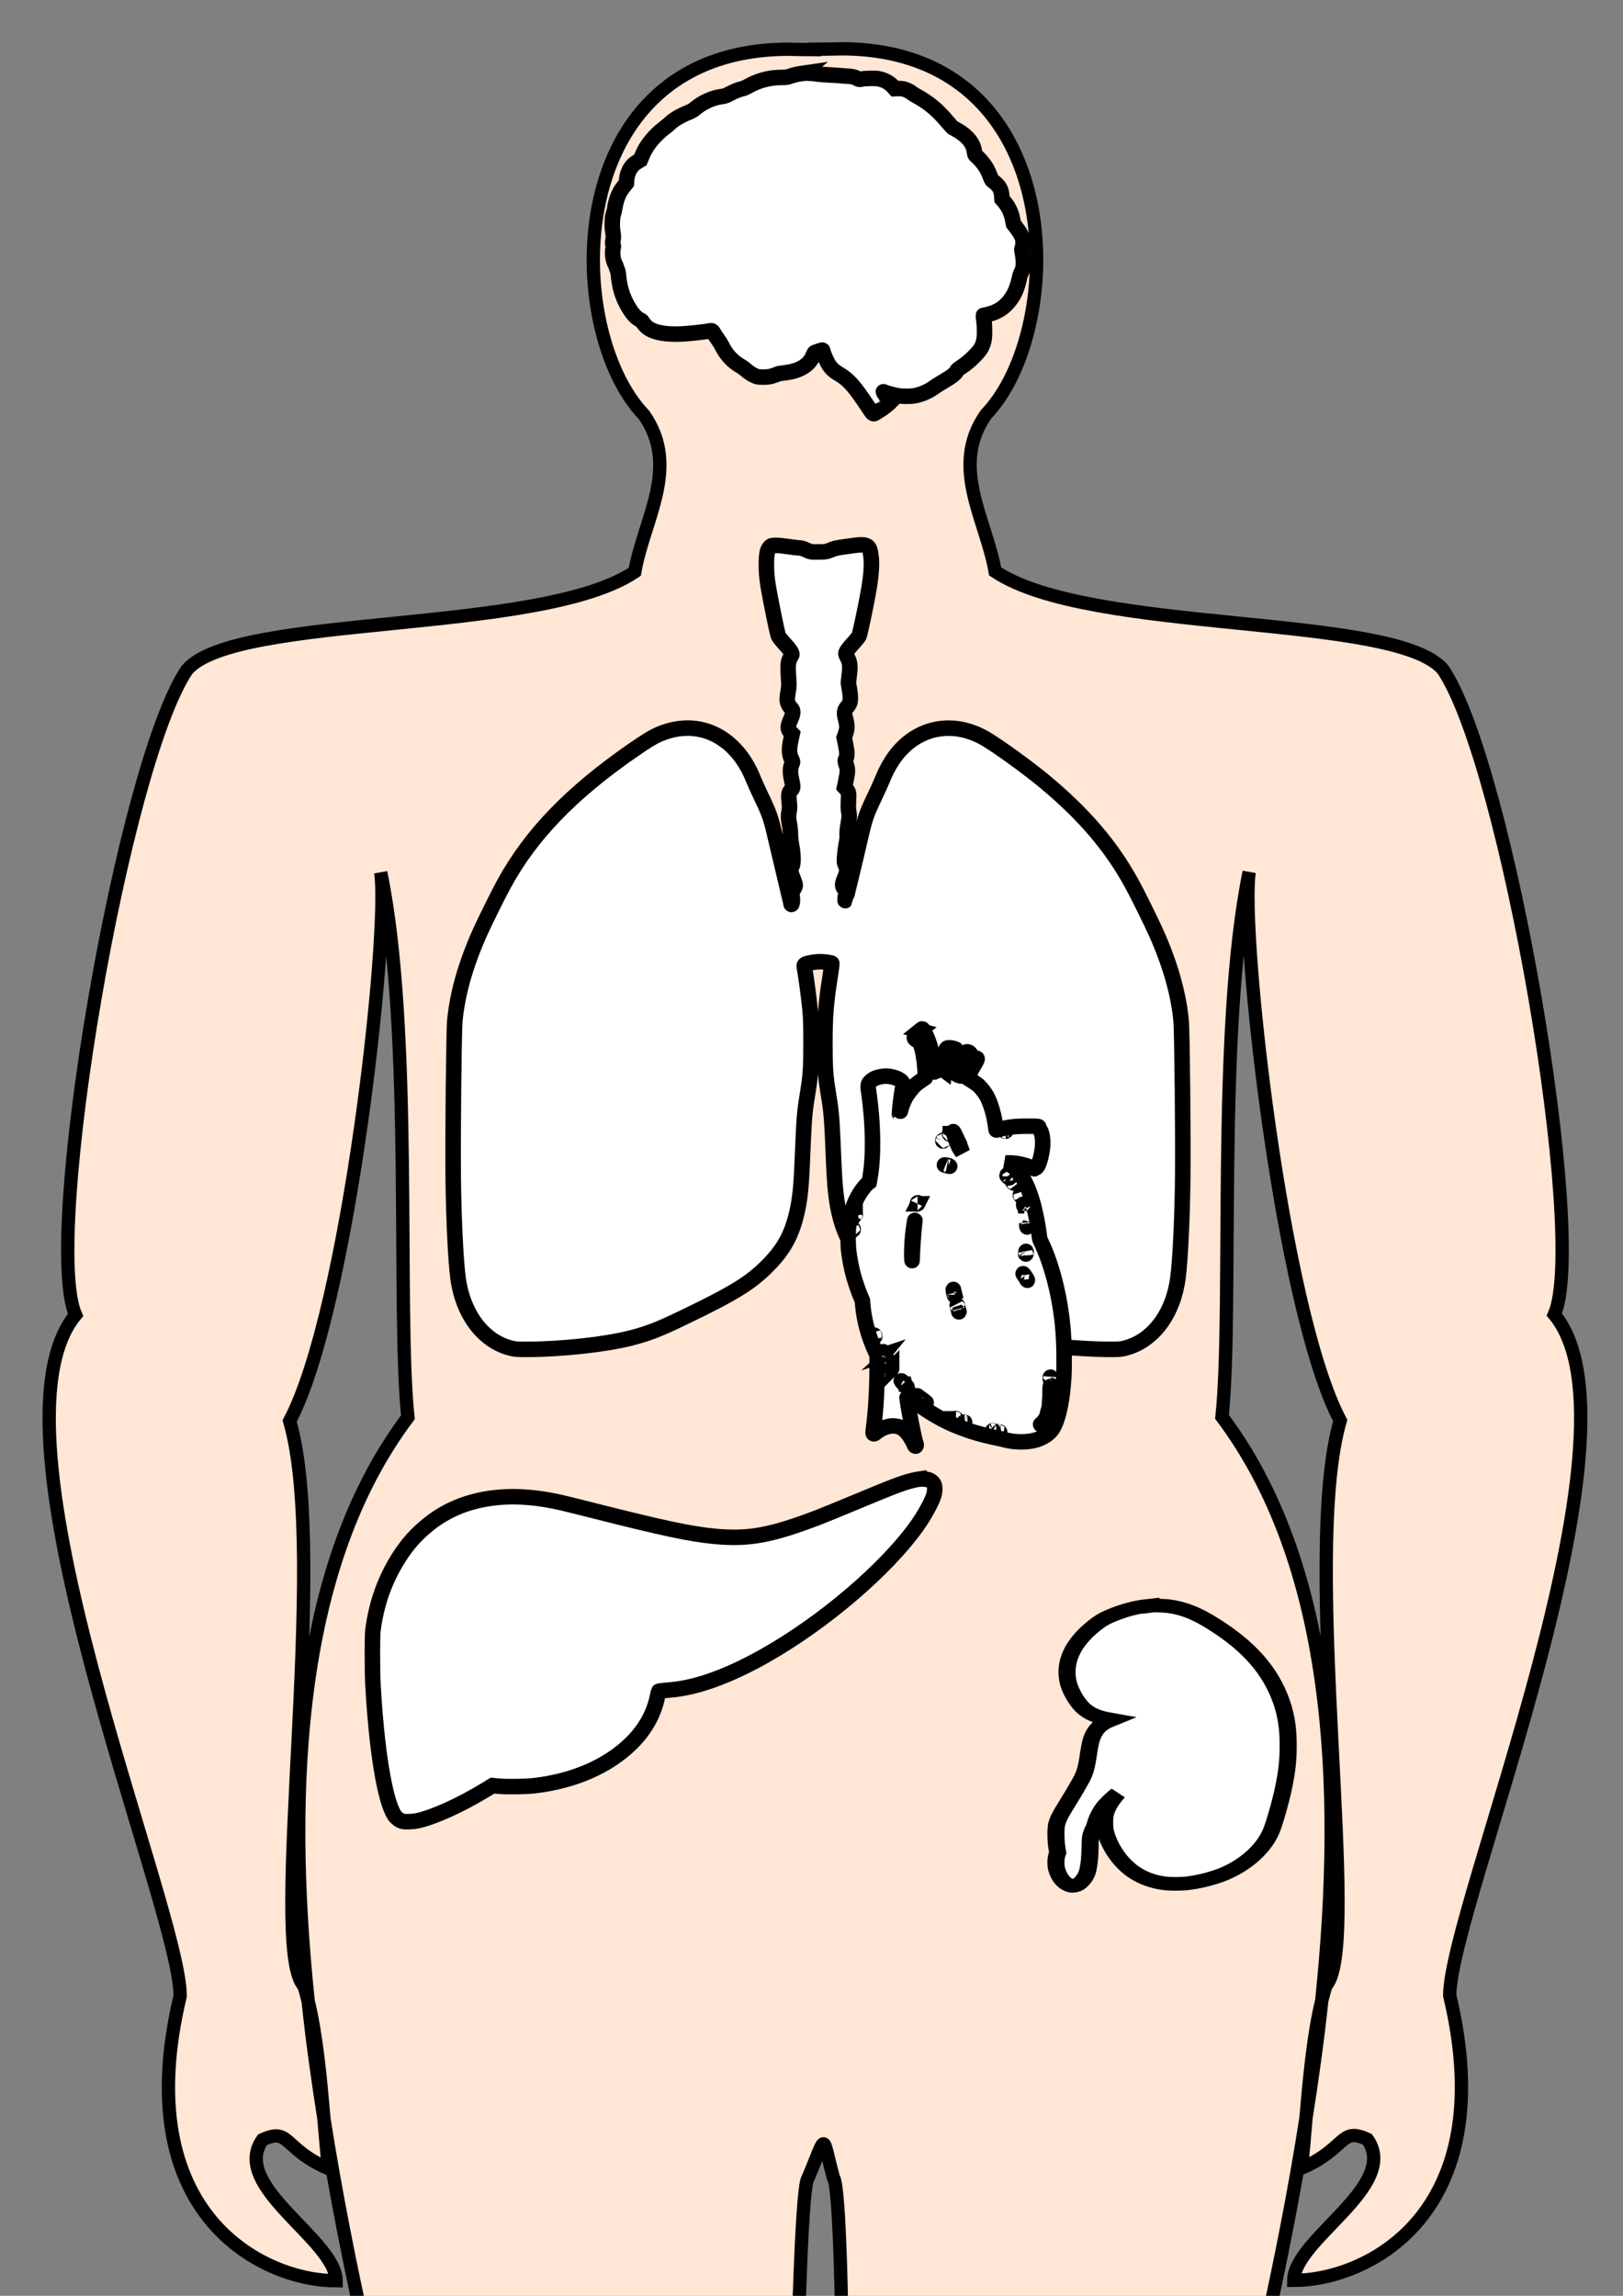 <?xml version="1.0" encoding="UTF-8" standalone="no"?>
<!-- Created with Inkscape (http://www.inkscape.org/) -->

<svg
   width="210mm"
   height="297mm"
   viewBox="0 0 210 297"
   version="1.1"
   id="svg5"
   inkscape:version="1.1.2 (b8e25be833, 2022-02-05)"
   sodipodi:docname="AVATAR.svg"
   xmlns:inkscape="http://www.inkscape.org/namespaces/inkscape"
   xmlns:sodipodi="http://sodipodi.sourceforge.net/DTD/sodipodi-0.dtd"
   xmlns="http://www.w3.org/2000/svg"
   xmlns:svg="http://www.w3.org/2000/svg">
  <rect x="0" y="0" width="210" height="297" fill="#808080" stroke="none"/>
  <sodipodi:namedview
     id="namedview7"
     pagecolor="#ffffff"
     bordercolor="#666666"
     borderopacity="1.0"
     inkscape:pageshadow="2"
     inkscape:pageopacity="0.0"
     inkscape:pagecheckerboard="0"
     inkscape:document-units="mm"
     showgrid="false"
     inkscape:snap-object-midpoints="false"
     showguides="true"
     inkscape:zoom="0.46"
     inkscape:cx="688.04348"
     inkscape:cy="665.21739"
     inkscape:window-width="1366"
     inkscape:window-height="705"
     inkscape:window-x="-8"
     inkscape:window-y="-8"
     inkscape:window-maximized="1"
     inkscape:current-layer="layer6">
    <inkscape:grid
       type="xygrid"
       id="grid365" />
  </sodipodi:namedview>
  <defs
     id="defs2">
    <linearGradient
       id="linearGradient7305"
       inkscape:swatch="solid">
      <stop
         style="stop-color:#000000;stop-opacity:1;"
         offset="0"
         id="stop7303" />
    </linearGradient>
    <linearGradient
       id="linearGradient7175"
       inkscape:swatch="solid">
      <stop
         style="stop-color:#000000;stop-opacity:1;"
         offset="0"
         id="stop7173" />
    </linearGradient>
    <linearGradient
       id="linearGradient7115"
       inkscape:swatch="solid">
      <stop
         style="stop-color:#000000;stop-opacity:1;"
         offset="0"
         id="stop7113" />
    </linearGradient>
    <inkscape:perspective
       sodipodi:type="inkscape:persp3d"
       inkscape:vp_x="0 : 148.5 : 1"
       inkscape:vp_y="0 : 1000 : 0"
       inkscape:vp_z="210 : 148.5 : 1"
       inkscape:persp3d-origin="105 : 99 : 1"
       id="perspective1678" />
    <clipPath
       clipPathUnits="userSpaceOnUse"
       id="clipPath1879">
      <g
         inkscape:label="Clip"
         id="use1881">
        <path
           id="path2107"
           sodipodi:nodetypes="cccccccccccccccccccccccsccccccccccccscccccccccccccccccccc"
           style="fill:#ffe6d5;stroke:#000000;stroke-width:0.892"
           d="m 283.574,1.992 c -0.876,0.024 -1.313,0.024 -1.752,0.028 v 0.028 c -0.431,-0.004 -0.86,-0.005 -1.719,-0.028 -14.11,0.108 -13.935,20.332 -8.863,26.483 2.254,3.785 -0.01,7.575 -0.573,11.36 -5.852,4.6 -24.784,2.994 -27.769,7.102 -3.956,6.825 -8.984,41.177 -6.909,46.712 -6.016,8.526 6.499,42.944 6.487,49.314 -3.248,15.882 5.164,20.626 9.672,20.626 -0.023,-2.989 -6.604,-6.841 -4.566,-10.214 1.714,-0.927 1.277,0.674 4.095,2.094 -0.111,-1.137 -0.194,-2.367 -0.286,-3.622 -0.377,-2.816 -0.723,-5.661 -0.977,-8.502 -0.084,-0.395 -0.17,-0.766 -0.27,-1.118 -2.254,-2.839 1.606,-30.883 -0.876,-40.899 3.667,-8.113 6.208,-35.466 5.645,-39.723 2.026,11.502 0.978,31.501 1.685,39.455 -6.765,10.516 -7.609,26.365 -6.184,42.283 0.507,2.397 0.758,5.52 0.977,8.502 2.876,21.472 8.703,41.37 8.257,46.486 -5.05,20.689 1.474,55.48 1.786,59.134 -0.335,3.382 -2.45,8.318 -0.927,10.412 -2.037,7.257 -4.488,8.502 -2.797,12.76 1.691,4.258 14.552,6.419 16.901,3.791 0.731,-3.986 -1.123,-15.14 -2.814,-17.033 0.899,-1.621 2.964,-6.488 1.129,-11.36 3.344,-4.6 7.471,-44.174 5.864,-48.31 1.547,-1.864 3.182,-11.319 1.499,-13.88 0.137,-1.249 0.417,-36.832 1.112,-37.664 1.227,-3.361 0.82,-3.323 1.587,-0.046 0.784,1.154 0.627,36.534 0.764,37.782 -1.683,2.561 -0.41,11.915 1.138,13.779 -1.607,4.137 2.52,43.709 5.864,48.31 -1.835,4.872 0.23,9.739 1.129,11.36 -1.691,1.893 -3.545,13.046 -2.814,17.033 2.349,2.628 15.21,0.467 16.901,-3.791 1.691,-4.258 -0.76,-5.503 -2.797,-12.76 1.523,-2.094 -0.592,-7.03 -0.927,-10.412 0.312,-3.654 6.836,-38.445 1.786,-59.134 -0.447,-5.117 5.381,-25.014 8.257,-46.486 0.22,-2.982 0.47,-6.105 0.977,-8.502 1.425,-15.92 0.58,-31.767 -6.184,-42.283 0.707,-7.953 -0.341,-27.952 1.685,-39.455 -0.564,4.258 1.978,31.61 5.645,39.723 -2.483,10.015 1.378,38.059 -0.876,40.899 -0.1,0.351 -0.186,0.723 -0.27,1.118 -0.254,2.841 -0.6,5.686 -0.977,8.502 -0.092,1.254 -0.176,2.485 -0.286,3.622 2.818,-1.419 2.381,-3.02 4.095,-2.094 2.037,3.373 -4.543,7.225 -4.566,10.214 4.508,0 12.92,-4.744 9.672,-20.626 -0.011,-6.371 12.504,-40.791 6.487,-49.314 2.075,-5.537 -2.952,-39.886 -6.909,-46.712 -2.985,-4.108 -21.917,-2.501 -27.769,-7.102 -0.564,-3.785 -2.827,-7.575 -0.573,-11.36 5.072,-6.15 5.247,-26.374 -8.863,-26.483 z" />
      </g>
    </clipPath>
    <clipPath
       clipPathUnits="userSpaceOnUse"
       id="clipPath3419">
      <g
         inkscape:label="Clip"
         id="use3421">
        <rect
           style="opacity:0.3;fill:#e9afaf;stroke-width:0.815"
           id="rect3503"
           width="208.216"
           height="295.068"
           x="1.15"
           y="1.15" />
      </g>
    </clipPath>
  </defs>
  <g
     inkscape:label="cuerpo humano"
     inkscape:groupmode="layer"
     id="layer1">
    <path
       id="path3547"
       sodipodi:nodetypes="cccccccccccccccccccccccsccccccccccccscccccccccccccccccccc"
       style="fill:#ffe6d5;stroke:#000000;stroke-width:1.722"
       d="m 109.067,6.318 c -1.828,0.042 -2.74,0.043 -3.657,0.051 v 0.051 c -0.9,-0.007 -1.794,-0.009 -3.586,-0.051 C 72.382,6.562 72.747,42.691 83.33,53.679 c 4.704,6.761 -0.02,13.532 -1.195,20.294 C 69.923,82.191 30.419,79.321 24.19,86.66 15.935,98.852 5.445,160.221 9.775,170.11 c -12.554,15.231 13.561,76.718 13.537,88.099 -6.778,28.373 10.775,36.847 20.182,36.847 -0.048,-5.34 -13.779,-12.222 -9.528,-18.247 3.576,-1.656 2.664,1.205 8.544,3.74 -0.231,-2.031 -0.405,-4.229 -0.598,-6.47 -0.787,-5.031 -1.509,-10.113 -2.039,-15.189 -0.174,-0.705 -0.354,-1.369 -0.563,-1.997 -4.704,-5.071 3.352,-55.172 -1.828,-73.066 7.652,-14.494 12.954,-63.359 11.779,-70.965 4.227,20.549 2.04,56.276 3.516,70.486 -14.115,18.787 -15.877,47.1 -12.904,75.538 1.058,4.283 1.581,9.862 2.039,15.189 6.001,38.36 18.161,73.906 17.229,83.047 -10.537,36.961 3.076,99.114 3.727,105.642 -0.699,6.042 -5.112,14.86 -1.934,18.601 -4.251,12.964 -9.364,15.189 -5.837,22.796 3.528,7.607 30.364,11.468 35.266,6.773 1.526,-7.121 -2.344,-27.048 -5.872,-30.428 1.875,-2.895 6.185,-11.59 2.356,-20.294 6.977,-8.218 15.588,-78.915 12.236,-86.305 3.229,-3.329 6.64,-20.221 3.128,-24.796 0.285,-2.231 0.871,-65.799 2.32,-67.286 2.56,-6.004 1.712,-5.936 3.312,-0.082 1.635,2.061 1.308,65.266 1.593,67.496 -3.512,4.576 -0.855,21.286 2.374,24.616 -3.353,7.39 5.259,78.086 12.236,86.305 -3.829,8.704 0.48,17.398 2.356,20.294 -3.528,3.381 -7.397,23.307 -5.872,30.429 4.902,4.694 31.738,0.834 35.266,-6.773 3.528,-7.607 -1.586,-9.832 -5.837,-22.796 3.178,-3.741 -1.234,-12.559 -1.934,-18.601 0.651,-6.528 14.264,-68.681 3.727,-105.642 -0.932,-9.141 11.228,-44.686 17.229,-83.047 0.459,-5.327 0.981,-10.906 2.039,-15.189 2.973,-28.44 1.211,-56.75 -12.904,-75.538 1.476,-14.208 -0.711,-49.936 3.516,-70.486 -1.176,7.607 4.127,56.47 11.779,70.965 -5.18,17.892 2.875,67.992 -1.828,73.066 -0.209,0.627 -0.388,1.291 -0.563,1.997 -0.531,5.075 -1.252,10.158 -2.039,15.189 -0.193,2.241 -0.367,4.439 -0.598,6.47 5.879,-2.536 4.968,-5.396 8.544,-3.74 4.251,6.025 -9.48,12.907 -9.528,18.247 9.407,0 26.96,-8.475 20.182,-36.847 -0.023,-11.382 26.091,-72.872 13.537,-88.099 4.33,-9.891 -6.16,-71.256 -14.416,-83.451 C 180.473,79.269 140.97,82.138 128.758,73.92 127.581,67.159 122.859,60.388 127.562,53.626 138.146,42.638 138.51,6.509 109.068,6.316 Z" />
  </g>
  <g
     inkscape:groupmode="layer"
     id="layer3"
     inkscape:label="corazon"
     style="display:inline" />
  <g
     inkscape:groupmode="layer"
     id="layer5"
     inkscape:label="higao"
     style="display:inline">
    <path
       d="m 118.897,191.345 c -0.302,0.043 -1.183,0.254 -1.65,0.398 -1.035,0.321 -2.429,0.868 -6.287,2.475 -2.236,0.931 -4.477,1.847 -4.978,2.039 -6.23,2.384 -9.114,2.912 -13.54,2.49 -3.106,-0.293 -6.702,-1.06 -15.475,-3.281 -4.165,-1.055 -4.887,-1.223 -6.144,-1.439 -3.311,-0.566 -6.241,-0.532 -8.983,0.101 -2.634,0.609 -4.91,1.761 -6.918,3.502 -1.513,1.31 -2.577,2.605 -3.692,4.481 -1.576,2.658 -2.554,5.55 -2.975,8.779 -0.097,0.729 -0.091,5.239 0,6.98 0.472,8.573 1.53,15.025 2.782,16.968 0.199,0.312 0.694,0.691 1.001,0.768 0.415,0.106 1.354,0.072 2.02,-0.072 2.094,-0.461 5.519,-2.015 8.761,-3.982 l 0.916,-0.556 0.814,0.077 c 1.109,0.101 3.55,0.062 4.682,-0.077 5.069,-0.604 9.427,-2.514 12.425,-5.45 1.803,-1.765 2.97,-3.843 3.419,-6.102 0.068,-0.336 0.137,-0.628 0.148,-0.643 0.023,-0.038 0.666,-0.115 1.559,-0.187 3.379,-0.288 7.47,-1.765 12.118,-4.38 7.646,-4.303 15.776,-11.24 19.776,-16.877 0.922,-1.305 1.832,-2.946 2.133,-3.857 0.176,-0.542 0.182,-1.266 0.011,-1.535 -0.154,-0.249 -0.387,-0.432 -0.671,-0.532 -0.228,-0.077 -0.933,-0.125 -1.252,-0.086 z"
       id="path3126"
       style="fill:#ffffff;fill-opacity:1;stroke:#000000;stroke-width:2.005;stroke-miterlimit:4;stroke-dasharray:none;stroke-opacity:1" />
  </g>
  <g
     inkscape:groupmode="layer"
     id="layer4"
     inkscape:label="pulmones"
     style="display:inline">
    <path
       d="m 109.541,70.694 c -1.385,0.195 -1.53,0.228 -2.255,0.537 -0.33,0.138 -0.58,0.171 -1.409,0.171 -0.974,0.009 -1.023,0 -1.562,-0.26 -0.338,-0.163 -0.685,-0.26 -0.886,-0.26 -0.177,0 -0.797,-0.073 -1.369,-0.163 -0.572,-0.089 -1.305,-0.163 -1.635,-0.163 -0.548,0 -0.62,0.016 -0.829,0.228 -0.322,0.334 -0.435,0.96 -0.435,2.376 0.008,1.318 0.137,2.286 0.596,4.637 0.628,3.189 0.87,4.296 0.999,4.54 0.072,0.138 0.427,0.578 0.797,0.976 0.749,0.814 1.023,1.269 0.87,1.473 -0.048,0.073 -0.169,0.293 -0.266,0.496 -0.201,0.415 -0.225,1.074 -0.113,2.603 0.056,0.667 0.04,1.009 -0.064,1.554 -0.072,0.382 -0.129,0.838 -0.129,1.017 0,0.391 0.225,0.903 0.515,1.163 0.298,0.285 0.282,0.683 -0.081,1.497 -0.378,0.854 -0.387,1.196 -0.04,1.554 l 0.258,0.268 -0.169,0.765 c -0.242,1.131 -0.234,1.839 0.04,2.408 0.217,0.447 0.217,0.456 0.081,0.748 -0.217,0.464 -0.234,1.09 -0.048,1.936 0.217,0.984 0.217,1.171 -0.032,1.407 -0.306,0.285 -0.362,0.626 -0.266,1.505 0.072,0.602 0.072,0.887 -0.016,1.342 -0.097,0.521 -0.097,0.675 0.04,1.489 0.089,0.504 0.153,1.147 0.145,1.44 -0.008,0.293 0.064,0.927 0.153,1.424 0.225,1.188 0.242,2.359 0.032,2.668 -0.225,0.334 -0.185,0.74 0.145,1.538 0.161,0.391 0.29,0.781 0.29,0.879 0,0.244 -0.217,0.626 -0.403,0.732 -0.089,0.049 -0.145,0.122 -0.121,0.163 0.185,0.301 0.209,1.627 0.032,1.627 -0.04,0 -0.072,-0.057 -0.072,-0.122 0,-0.065 -0.338,-1.538 -0.757,-3.279 -0.419,-1.733 -0.982,-4.117 -1.256,-5.304 -0.58,-2.514 -0.773,-3.067 -1.812,-5.223 -0.419,-0.887 -0.87,-1.879 -1.007,-2.221 -2.198,-5.597 -7.07,-7.997 -12.063,-5.939 -0.878,0.358 -1.764,0.895 -3.64,2.197 C 73.859,102.635 68.721,107.963 65.258,114.269 c -0.789,1.432 -2.577,5.052 -3.229,6.517 -1.796,4.068 -2.843,7.761 -3.181,11.276 -0.121,1.269 -0.266,14.994 -0.209,20.054 0.056,5.386 0.314,10.812 0.62,13.18 0.362,2.766 1.458,5.223 3.076,6.883 1.071,1.106 2.295,1.839 3.68,2.205 0.604,0.163 0.87,0.187 2.255,0.179 4.55,-0.024 10.002,-0.626 13.296,-1.456 2.263,-0.578 3.664,-1.115 6.797,-2.628 6.66,-3.205 8.762,-4.499 11.033,-6.81 2.013,-2.034 3.044,-3.921 3.704,-6.753 0.387,-1.668 0.556,-3.214 0.685,-6.183 0.258,-6.167 0.29,-6.663 0.676,-9.031 0.419,-2.571 0.483,-3.458 0.483,-6.671 0,-2.286 -0.032,-3.36 -0.137,-4.475 -0.153,-1.546 -0.459,-3.848 -0.66,-5.003 -0.121,-0.683 -0.121,-0.692 0.048,-0.814 0.097,-0.065 0.548,-0.179 0.991,-0.244 0.652,-0.098 0.966,-0.106 1.595,-0.041 0.435,0.049 0.805,0.114 0.838,0.146 0.032,0.024 -0.04,0.651 -0.153,1.375 -0.604,3.807 -0.733,5.443 -0.733,9.055 0,3.214 0.064,4.1 0.483,6.671 0.387,2.367 0.419,2.864 0.676,9.031 0.161,3.726 0.435,5.63 1.127,7.77 1.103,3.401 3.761,6.297 8.142,8.852 1.433,0.83 6.869,3.523 8.818,4.369 2.384,1.033 5.444,1.814 8.721,2.237 2.537,0.325 6.378,0.586 8.705,0.602 1.385,0.008 1.651,-0.016 2.255,-0.179 3.559,-0.952 6.153,-4.434 6.756,-9.088 0.306,-2.367 0.564,-7.794 0.62,-13.18 0.056,-5.06 -0.089,-18.785 -0.209,-20.054 -0.338,-3.515 -1.385,-7.208 -3.181,-11.276 -0.652,-1.464 -2.44,-5.085 -3.229,-6.517 -2.649,-4.833 -6.217,-8.998 -11.323,-13.22 -2.005,-1.668 -5.75,-4.385 -7.441,-5.402 -4.445,-2.685 -9.422,-1.562 -12.233,2.774 -0.483,0.748 -0.902,1.562 -1.248,2.441 -0.137,0.342 -0.588,1.334 -1.007,2.221 -1.047,2.18 -1.232,2.709 -1.852,5.386 -0.701,3.051 -1.901,8.005 -1.941,8.046 -0.064,0.065 -0.032,-0.399 0.056,-0.805 0.081,-0.399 0.081,-0.415 -0.161,-0.7 -0.322,-0.366 -0.322,-0.602 0.032,-1.464 0.33,-0.797 0.346,-1.115 0.113,-1.586 -0.161,-0.293 -0.169,-0.415 -0.129,-1.115 0.032,-0.439 0.121,-1.172 0.209,-1.627 0.105,-0.513 0.145,-0.984 0.113,-1.196 -0.024,-0.22 0.024,-0.757 0.137,-1.391 0.161,-0.919 0.169,-1.098 0.089,-1.546 -0.072,-0.35 -0.089,-0.814 -0.048,-1.481 0.064,-1.025 0.032,-1.163 -0.322,-1.562 l -0.185,-0.203 0.193,-0.936 c 0.234,-1.172 0.234,-1.351 0.024,-1.961 -0.161,-0.472 -0.169,-0.521 -0.04,-0.781 0.177,-0.374 0.161,-0.887 -0.048,-1.887 l -0.177,-0.846 0.177,-0.513 c 0.225,-0.643 0.225,-1.082 0.008,-1.879 -0.217,-0.805 -0.177,-1.147 0.193,-1.57 0.515,-0.569 0.54,-1.033 0.177,-3.035 -0.016,-0.073 0.032,-0.569 0.097,-1.098 0.145,-1.172 0.097,-1.619 -0.226,-2.262 -0.25,-0.504 -0.25,-0.504 -0.113,-0.797 0.081,-0.163 0.443,-0.626 0.813,-1.017 0.362,-0.399 0.725,-0.838 0.789,-0.968 0.137,-0.268 0.982,-4.296 1.297,-6.167 0.266,-1.578 0.37,-3.01 0.29,-3.856 -0.201,-1.92 -0.33,-1.985 -3.189,-1.57 z"
       id="path3935"
       style="display:inline;fill:#ffffff;stroke:#000000;stroke-width:2.008;stroke-miterlimit:4;stroke-dasharray:none;stroke-opacity:1;fill-opacity:1" />
  </g>
  <g
     inkscape:groupmode="layer"
     id="layer2"
     inkscape:label="cerebro"
     style="display:inline;opacity:1">
    <path
       d="m 103.776,9.493 c -0.549,0.079 -1.07,0.201 -1.547,0.37 -0.396,0.138 -0.508,0.153 -1.057,0.153 -1.601,0 -3.058,0.386 -4.466,1.186 -0.229,0.127 -0.517,0.254 -0.643,0.275 -0.319,0.048 -0.971,0.302 -1.516,0.582 -0.697,0.36 -0.742,0.376 -1.21,0.439 -1.196,0.159 -2.492,0.762 -3.526,1.646 -0.13,0.116 -0.423,0.275 -0.697,0.386 -1.075,0.429 -1.925,0.931 -2.474,1.461 -0.112,0.111 -0.414,0.36 -0.675,0.556 -0.652,0.498 -1.219,1.048 -1.75,1.704 -0.513,0.63 -0.85,1.196 -1.151,1.932 l -0.207,0.508 -0.369,0.217 c -0.202,0.122 -0.472,0.323 -0.598,0.455 -0.454,0.471 -0.765,1.217 -0.814,1.958 l -0.027,0.376 -0.319,0.397 c -0.378,0.466 -0.607,0.863 -0.823,1.413 -0.148,0.381 -0.373,1.286 -0.373,1.514 0,0.058 -0.063,0.323 -0.144,0.587 -0.126,0.423 -0.144,0.566 -0.162,1.17 -0.014,0.513 0,0.81 0.059,1.164 0.094,0.577 0.099,0.746 0.022,1.175 -0.054,0.286 -0.05,0.355 0.009,0.54 0.063,0.191 0.068,0.238 0.005,0.487 -0.099,0.397 -0.059,1.08 0.09,1.577 0.068,0.217 0.153,0.434 0.189,0.482 0.036,0.048 0.099,0.206 0.144,0.349 0.041,0.143 0.108,0.318 0.148,0.392 0.045,0.074 0.094,0.296 0.112,0.503 0.144,1.651 0.495,2.853 1.214,4.134 0.558,0.99 1.111,1.598 1.655,1.826 0.099,0.042 0.193,0.122 0.22,0.18 0.086,0.196 0.504,0.667 0.756,0.847 0.859,0.614 2.361,0.873 4.439,0.767 0.917,-0.048 2.752,-0.249 3.409,-0.37 0.445,-0.085 0.445,-0.085 0.679,0.302 0.117,0.201 0.364,0.572 0.549,0.831 0.184,0.254 0.405,0.614 0.49,0.789 0.265,0.55 0.526,0.942 0.94,1.413 0.454,0.508 0.886,0.863 1.48,1.201 0.22,0.132 0.549,0.365 0.72,0.524 0.346,0.318 0.886,0.651 1.304,0.799 0.211,0.074 0.414,0.095 0.944,0.09 0.612,-0.005 0.724,-0.021 1.205,-0.169 0.292,-0.095 0.576,-0.196 0.63,-0.228 0.05,-0.037 0.387,-0.095 0.747,-0.132 2.028,-0.222 3.288,-0.958 3.809,-2.228 0.162,-0.392 0.189,-0.429 0.333,-0.46 0.086,-0.021 0.315,-0.095 0.504,-0.169 0.193,-0.074 0.369,-0.122 0.387,-0.106 0.022,0.016 0.054,0.106 0.072,0.196 0.05,0.286 0.504,1.328 0.751,1.704 0.315,0.492 0.688,0.831 1.309,1.196 1.273,0.752 1.952,1.519 3.832,4.335 0.657,0.984 0.549,0.937 1.165,0.535 0.216,-0.143 0.409,-0.259 0.427,-0.259 0.045,0 0.94,-0.699 1.097,-0.857 l 0.121,-0.122 -0.45,-0.635 c -0.396,-0.561 -0.522,-0.778 -0.405,-0.693 0.103,0.079 1.264,0.408 1.714,0.487 0.63,0.116 1.709,0.127 2.271,0.026 0.868,-0.153 1.844,-0.577 2.559,-1.106 0.148,-0.116 0.679,-0.45 1.178,-0.741 1.165,-0.693 1.588,-1.027 1.754,-1.397 0.036,-0.085 0.202,-0.228 0.436,-0.381 0.828,-0.529 1.651,-1.254 2.352,-2.069 0.36,-0.418 0.594,-0.91 0.72,-1.535 0.103,-0.513 0.094,-1.81 -0.018,-2.567 -0.05,-0.307 -0.076,-0.572 -0.068,-0.598 0.009,-0.021 0.068,-0.037 0.13,-0.037 0.184,0 1.052,-0.243 1.367,-0.386 0.76,-0.339 1.228,-0.683 1.759,-1.307 0.571,-0.662 0.949,-1.397 1.237,-2.392 0.081,-0.286 0.171,-0.651 0.198,-0.82 0.032,-0.169 0.126,-0.445 0.216,-0.614 0.086,-0.164 0.184,-0.429 0.216,-0.577 0.108,-0.487 0.072,-1.276 -0.099,-2.091 -0.063,-0.302 -0.063,-0.339 0.009,-0.503 0.045,-0.101 0.086,-0.339 0.099,-0.572 0.032,-0.662 -0.18,-1.159 -0.882,-2.075 l -0.351,-0.466 -0.103,-0.529 c -0.175,-0.916 -0.504,-1.625 -1.075,-2.318 l -0.31,-0.37 -0.027,-0.429 c -0.041,-0.593 -0.207,-1.006 -0.576,-1.403 -0.148,-0.164 -0.378,-0.37 -0.504,-0.455 -0.211,-0.143 -0.238,-0.185 -0.436,-0.699 -0.112,-0.302 -0.301,-0.715 -0.414,-0.926 -0.243,-0.434 -0.765,-1.101 -1.142,-1.45 -0.139,-0.127 -0.292,-0.27 -0.337,-0.312 -0.054,-0.053 -0.099,-0.201 -0.13,-0.45 -0.135,-1.069 -0.873,-2.001 -2.181,-2.768 -0.247,-0.143 -0.499,-0.281 -0.562,-0.302 -0.059,-0.021 -0.423,-0.418 -0.81,-0.873 -1.21,-1.45 -2.424,-2.456 -3.971,-3.287 -0.229,-0.122 -0.477,-0.281 -0.553,-0.344 -0.238,-0.217 -0.801,-0.492 -1.124,-0.55 -0.171,-0.032 -0.486,-0.053 -0.702,-0.048 l -0.391,0.016 -0.238,-0.265 c -0.486,-0.54 -1.192,-0.91 -1.965,-1.032 -0.432,-0.069 -1.646,-0.037 -2.127,0.058 -0.283,0.058 -0.31,0.053 -0.531,-0.079 -0.31,-0.185 -0.742,-0.286 -1.214,-0.291 -0.211,-0.005 -0.544,-0.026 -0.742,-0.053 -0.198,-0.026 -0.895,-0.074 -1.552,-0.106 -0.657,-0.032 -1.43,-0.09 -1.723,-0.138 -0.684,-0.101 -1.493,-0.132 -1.92,-0.069 z"
       id="path4190"
       style="display:inline;fill:#ffffff;stroke:#000000;stroke-width:2.005;fill-opacity:1;stroke-miterlimit:4;stroke-dasharray:none;stroke-opacity:1" />
    <path
       d="m 119.004,133.332 c -0.394,0.312 -0.588,0.527 -0.66,0.73 -0.056,0.16 -0.056,0.177 -0.004,0.278 0.056,0.11 0.194,0.207 0.355,0.253 0.48,0.127 0.88,1.772 1.018,4.172 0.03,0.574 0.03,0.679 -0.01,0.692 -0.177,0.076 -0.989,0.65 -1.245,0.882 -0.407,0.371 -1.081,1.236 -1.321,1.7 -0.25,0.485 -0.496,1.143 -0.641,1.717 -0.066,0.266 -0.122,0.472 -0.125,0.468 -0.013,-0.025 0.082,-1.164 0.135,-1.595 0.03,-0.245 0.089,-0.667 0.131,-0.945 0.043,-0.274 0.079,-0.544 0.079,-0.603 0,-0.055 0.04,-0.173 0.085,-0.262 0.236,-0.46 0.072,-0.856 -0.486,-1.181 -0.417,-0.245 -1.133,-0.422 -1.692,-0.426 -0.401,0 -0.992,0.114 -1.34,0.257 -0.361,0.148 -0.746,0.456 -0.87,0.7 -0.105,0.207 -0.105,0.502 -0.007,1.105 0.092,0.553 0.282,2.261 0.348,3.126 0.25,3.227 0.171,6.126 -0.22,8.163 l -0.072,0.375 -0.181,0.139 c -0.207,0.156 -0.736,0.818 -1.028,1.278 -0.801,1.274 -1.275,2.713 -1.475,4.493 -0.062,0.565 -0.053,2.19 0.02,2.848 0.122,1.118 0.368,2.388 0.66,3.417 0.256,0.89 0.634,1.991 0.884,2.565 l 0.24,0.548 0.053,0.624 c 0.177,1.991 0.752,4.092 1.642,5.991 l 0.22,0.468 v 1.114 c 0,3.092 -0.177,6.176 -0.473,8.349 -0.085,0.612 -0.076,0.717 0.062,0.717 0.043,0 0.164,-0.072 0.269,-0.165 0.696,-0.591 1.682,-0.937 2.441,-0.848 0.545,0.059 0.834,0.19 1.288,0.578 0.397,0.342 0.923,1.143 1.248,1.907 0.066,0.156 0.168,0.173 0.214,0.034 0.026,-0.072 0.016,-0.135 -0.043,-0.283 -0.217,-0.536 -0.943,-4.269 -1.146,-5.902 -0.026,-0.198 -0.043,-0.367 -0.036,-0.371 0.007,-0.009 0.204,0.156 0.443,0.371 1.373,1.223 3.548,2.594 5.453,3.43 0.493,0.219 1.692,0.679 2.237,0.865 0.989,0.333 2.697,0.772 3.794,0.975 0.145,0.025 0.427,0.093 0.624,0.148 1.403,0.392 3.121,0.401 4.293,0.017 0.88,-0.287 1.623,-0.797 2.014,-1.392 0.647,-0.983 1.16,-3.059 1.376,-5.585 0.118,-1.363 0.135,-1.759 0.131,-3.459 -0.004,-2.62 -0.151,-4.573 -0.526,-6.876 -0.499,-3.059 -1.403,-6.1 -2.444,-8.235 -0.145,-0.295 -0.197,-0.443 -0.214,-0.612 -0.049,-0.502 -0.253,-1.789 -0.391,-2.481 -0.641,-3.227 -1.596,-5.438 -2.818,-6.501 -0.256,-0.224 -0.67,-0.472 -0.962,-0.582 l -0.23,-0.084 h 0.499 c 0.956,-0.009 2.23,0.291 3.058,0.709 0.171,0.089 0.174,0.089 0.138,0.004 -0.033,-0.076 -0.03,-0.08 0.049,-0.042 0.062,0.029 0.115,0.025 0.191,-0.017 0.22,-0.114 0.411,-0.532 0.618,-1.342 0.407,-1.59 0.342,-3.008 -0.168,-3.721 -0.095,-0.131 -0.118,-0.194 -0.092,-0.228 0.072,-0.093 -0.23,-0.114 -1.485,-0.11 -1.275,0.004 -1.856,0.051 -2.743,0.211 -0.328,0.059 -1.11,0.245 -1.235,0.291 -0.043,0.017 -0.059,-0.042 -0.092,-0.325 -0.174,-1.502 -0.631,-3.105 -1.16,-4.067 -0.26,-0.468 -0.719,-1.063 -1.058,-1.367 -0.145,-0.127 -0.483,-0.375 -0.756,-0.548 l -0.496,-0.316 0.004,-0.232 c 0.007,-0.359 0.187,-0.768 0.808,-1.801 0.25,-0.413 0.305,-0.582 0.21,-0.629 -0.026,-0.012 -0.108,0.017 -0.184,0.068 -0.079,0.051 -0.161,0.076 -0.2,0.063 -0.036,-0.017 -0.148,-0.19 -0.246,-0.384 -0.204,-0.392 -0.292,-0.502 -0.473,-0.57 -0.181,-0.072 -0.292,-0.009 -0.417,0.232 -0.191,0.359 -0.342,1.16 -0.417,2.232 -0.026,0.342 -0.053,0.637 -0.066,0.65 -0.03,0.038 -0.374,-0.072 -0.572,-0.181 -0.115,-0.068 -0.181,-0.131 -0.204,-0.207 -0.069,-0.236 -0.033,-1.029 0.102,-2.316 0.085,-0.789 0.108,-0.73 -0.319,-0.865 -0.342,-0.11 -0.719,-0.122 -0.864,-0.03 -0.223,0.148 -0.283,0.591 -0.253,1.818 0.013,0.464 0.013,0.903 0,0.979 l -0.02,0.131 -0.118,-0.089 c -0.181,-0.139 -0.447,-0.118 -0.844,0.063 -0.181,0.08 -0.351,0.16 -0.384,0.177 -0.046,0.025 -0.056,-0.017 -0.076,-0.342 -0.085,-1.477 -0.335,-2.7 -0.788,-3.873 -0.243,-0.62 -0.634,-1.371 -0.713,-1.371 -0.023,0 -0.174,0.105 -0.335,0.236 z m 11.126,12.998 c -0.023,0.009 -0.062,0.009 -0.082,0 -0.023,-0.012 -0.007,-0.021 0.04,-0.021 0.046,0 0.062,0.009 0.043,0.021 z m -6.54,0.519 c 0.374,0.78 0.775,1.725 0.884,2.105 l 0.033,0.11 -0.102,-0.127 c -0.322,-0.388 -0.696,-1.253 -0.985,-2.257 -0.122,-0.426 -0.108,-0.413 0.171,0.169 z m -0.631,-0.19 c 0,0.034 -0.023,0.063 -0.049,0.063 -0.053,0 -0.066,-0.051 -0.026,-0.097 0.036,-0.051 0.076,-0.034 0.076,0.034 z m -0.92,0.907 c 0,0.021 -0.016,0.042 -0.036,0.042 -0.016,0 -0.023,-0.021 -0.013,-0.042 0.01,-0.025 0.026,-0.042 0.036,-0.042 0.007,0 0.013,0.017 0.013,0.042 z m 0.683,3.227 c 0.263,0.105 0.187,0.118 -0.128,0.025 -0.151,-0.046 -0.319,-0.093 -0.374,-0.105 -0.053,-0.009 -0.004,-0.012 0.115,-0.004 0.118,0.009 0.292,0.046 0.388,0.084 z m 7.706,1.38 c 0.194,0.19 0.204,0.202 0.161,0.202 -0.023,0 -0.108,-0.076 -0.191,-0.169 -0.181,-0.203 -0.164,-0.224 0.03,-0.034 z m 0.693,0.793 c 0.053,0.072 0.053,0.084 0.01,0.063 -0.03,-0.017 -0.062,-0.055 -0.072,-0.089 -0.023,-0.08 -0.007,-0.076 0.062,0.025 z m 0.969,1.687 c 0.04,0.097 0.04,0.101 -0.01,0.046 -0.033,-0.029 -0.056,-0.084 -0.056,-0.122 0,-0.076 0.01,-0.068 0.066,0.076 z m -13.369,1.084 c -0.036,0.072 -0.036,0.072 -0.02,0 0.01,-0.042 0.02,-0.101 0.023,-0.127 0,-0.038 0.007,-0.038 0.016,0 0.01,0.03 0,0.084 -0.02,0.127 z m 13.816,0.253 0.046,0.202 -0.066,-0.105 c -0.036,-0.059 -0.066,-0.16 -0.066,-0.228 0,-0.165 0.026,-0.122 0.085,0.131 z m -21.894,1.164 c -0.033,0.038 -0.036,0.034 -0.016,-0.025 0.01,-0.042 0.03,-0.063 0.039,-0.051 0.01,0.012 0,0.046 -0.023,0.076 z m 7.683,1.257 c -0.125,1.11 -0.289,3.497 -0.299,4.417 -0.007,0.316 -0.007,0.321 -0.03,0.114 -0.062,-0.515 -0.016,-1.949 0.099,-3.13 0.062,-0.624 0.26,-2.012 0.283,-1.983 0.007,0.009 -0.016,0.27 -0.053,0.582 z m 14.582,0.27 c 0.004,0.072 -0.004,0.072 -0.03,0.021 -0.016,-0.034 -0.03,-0.148 -0.03,-0.253 l 0.004,-0.19 0.03,0.169 c 0.013,0.093 0.026,0.207 0.026,0.253 z m -22.521,0.325 c 0.023,0.017 0.02,0.051 -0.007,0.093 -0.069,0.105 -0.089,0.08 -0.072,-0.093 0.007,-0.084 0.02,-0.127 0.03,-0.093 0.01,0.034 0.033,0.076 0.049,0.093 z m 22.376,3.092 c -0.013,0.105 -0.033,0.186 -0.04,0.173 -0.01,-0.012 -0.007,-0.11 0.007,-0.215 0.01,-0.11 0.03,-0.19 0.04,-0.177 0.007,0.012 0.004,0.11 -0.007,0.219 z m -0.161,2.94 c 0.204,0.278 0.411,0.654 0.315,0.578 -0.033,-0.025 -0.092,-0.118 -0.125,-0.203 -0.033,-0.08 -0.151,-0.266 -0.263,-0.413 -0.108,-0.143 -0.174,-0.245 -0.145,-0.224 0.026,0.017 0.125,0.135 0.217,0.262 z m -9.122,2.223 c 0.102,0.477 0.076,0.515 -0.049,0.072 -0.069,-0.245 -0.108,-0.586 -0.062,-0.523 0.01,0.009 0.059,0.215 0.112,0.451 z m 0.457,1.882 c 0,0.021 -0.02,-0.017 -0.043,-0.084 -0.026,-0.072 -0.046,-0.156 -0.046,-0.19 0,-0.034 0.023,0.004 0.046,0.084 0.023,0.08 0.043,0.165 0.043,0.19 z m 0.151,0.565 c -0.02,0.029 -0.036,-0.009 -0.056,-0.143 l -0.02,-0.127 0.043,0.127 c 0.026,0.068 0.04,0.135 0.033,0.143 z m -10.919,3.105 c 0.046,0.08 0.046,0.08 -0.007,0.025 -0.033,-0.029 -0.059,-0.076 -0.059,-0.101 0,-0.025 0.004,-0.034 0.01,-0.025 0.004,0.009 0.03,0.055 0.056,0.101 z m 1.199,2.16 0.059,0.118 -0.069,-0.08 c -0.04,-0.046 -0.072,-0.097 -0.072,-0.118 0,-0.059 0.023,-0.038 0.082,0.08 z m -0.122,0.329 c -0.01,0.012 -0.03,-0.009 -0.04,-0.051 -0.02,-0.059 -0.016,-0.063 0.016,-0.025 0.023,0.029 0.033,0.063 0.023,0.076 z m 0.269,0.422 c 0.043,0.059 0.062,0.105 0.043,0.105 -0.02,0 -0.059,-0.046 -0.089,-0.105 -0.03,-0.059 -0.049,-0.105 -0.043,-0.105 0.007,0 0.046,0.046 0.089,0.105 z m 0.26,0.464 c -0.01,0.009 -0.053,-0.042 -0.095,-0.118 l -0.076,-0.135 0.095,0.114 c 0.049,0.063 0.085,0.127 0.076,0.139 z m 0.263,0.418 c -0.01,0.012 -0.059,-0.051 -0.108,-0.135 l -0.095,-0.156 0.112,0.135 c 0.059,0.076 0.102,0.148 0.092,0.156 z m 0.332,0.46 c 0,0.059 -0.089,-0.046 -0.204,-0.24 l -0.105,-0.173 0.154,0.19 c 0.085,0.101 0.154,0.203 0.154,0.224 z m 20.56,1.261 c -0.004,0.169 -0.004,0.173 -0.03,0.063 -0.026,-0.11 -0.013,-0.24 0.02,-0.24 0.007,0 0.013,0.08 0.01,0.177 z m -18.895,0.734 c 0.007,0.029 0.095,0.122 0.194,0.211 0.099,0.089 0.177,0.177 0.177,0.198 0,0.025 -0.026,0.012 -0.056,-0.021 -0.033,-0.034 -0.21,-0.215 -0.394,-0.409 -0.181,-0.19 -0.342,-0.371 -0.351,-0.405 -0.01,-0.034 0.079,0.034 0.197,0.156 0.118,0.118 0.223,0.24 0.233,0.27 z m 18.927,0.827 c 0,2.215 -0.361,3.658 -1.064,4.231 -0.089,0.076 -0.2,0.152 -0.246,0.169 -0.046,0.017 0.007,-0.038 0.115,-0.122 0.374,-0.291 0.683,-0.814 0.775,-1.316 0.02,-0.114 0.069,-0.304 0.112,-0.418 0.095,-0.27 0.151,-0.616 0.145,-0.886 -0.004,-0.118 0.01,-0.333 0.033,-0.485 0.026,-0.169 0.04,-0.519 0.033,-0.907 -0.01,-0.472 0,-0.671 0.036,-0.793 0.026,-0.085 0.049,-0.156 0.056,-0.156 0.004,0 0.007,0.308 0.007,0.683 z m -17.14,0.785 c 0.079,0.063 0.279,0.211 0.44,0.325 0.24,0.165 0.473,0.342 0.572,0.43 0.007,0.009 0.007,0.021 -0.004,0.034 -0.026,0.034 -1.209,-0.84 -1.209,-0.89 0,-0.042 0.062,-0.009 0.2,0.101 z m 4.875,2.877 c 0.026,0.055 -0.016,0.055 -0.082,0 -0.043,-0.034 -0.043,-0.042 0.007,-0.042 0.03,0 0.066,0.017 0.076,0.042 z m 1.11,0.451 c -0.023,0.009 -0.062,0.009 -0.082,0 -0.023,-0.012 -0.007,-0.021 0.04,-0.021 0.046,0 0.062,0.009 0.043,0.021 z m 3.712,1.097 c -0.023,0.009 -0.062,0.009 -0.082,0 -0.023,-0.012 -0.007,-0.021 0.039,-0.021 0.046,0 0.062,0.009 0.043,0.021 z m 0.821,0.169 c -0.023,0.009 -0.069,0.009 -0.099,0 -0.033,-0.012 -0.013,-0.021 0.04,-0.021 0.056,0 0.079,0.009 0.059,0.021 z"
       id="path4205"
       style="fill:#ffffff;stroke:#000000;stroke-width:2.004;stroke-miterlimit:4;stroke-dasharray:none;stroke-opacity:1;fill-opacity:1" />
  </g>
  <g
     inkscape:groupmode="layer"
     id="layer6"
     inkscape:label="riñones"
     style="display:inline;opacity:1;mix-blend-mode:normal">
    <g
       transform="matrix(0.005,0,0,-0.004,102.708,243.965)"
       fill="#000000"
       stroke="none"
       id="g853"
       style="display:inline;opacity:1;mix-blend-mode:normal;fill:#ffffff;fill-opacity:1;stroke-width:441.429;stroke-miterlimit:4;stroke-dasharray:none;stroke:#000000;stroke-opacity:1">
      <path
         d="m 9240,9064 c -14,-2 -65,-9 -115,-15 -279,-34 -624,-153 -958,-333 -149,-80 -250,-158 -407,-316 -558,-560 -784,-1195 -654,-1840 41,-203 160,-488 285,-680 168,-260 406,-414 749,-488 l 85,-19 -82,-42 c -264,-138 -409,-367 -472,-749 -20,-120 -25,-161 -62,-457 -42,-342 -95,-545 -204,-770 -34,-71 -86,-184 -115,-250 -29,-66 -130,-275 -225,-465 -174,-350 -225,-477 -262,-650 -27,-129 -25,-525 5,-752 l 22,-168 -22,-77 c -30,-104 -32,-326 -5,-453 54,-249 171,-441 313,-511 56,-28 71,-31 118,-26 30,3 68,13 85,22 129,66 257,282 292,489 36,216 49,382 55,691 2,171 10,344 15,385 12,82 51,214 80,272 10,20 28,80 40,133 46,214 136,431 248,601 67,101 192,253 276,334 l 56,55 -75,-114 c -126,-191 -200,-359 -243,-553 -25,-116 -25,-425 1,-552 107,-531 405,-1055 766,-1345 221,-178 461,-286 750,-337 143,-26 458,-26 615,0 249,40 465,100 712,198 660,261 1219,831 1441,1468 87,250 251,966 327,1425 89,541 119,884 119,1365 1,637 -68,1109 -236,1620 -312,951 -901,1722 -1853,2427 -346,256 -664,401 -1005,458 -90,15 -407,29 -460,19 z"
         id="path851"
         style="fill:#ffffff;fill-opacity:1;stroke-width:441.429;stroke-miterlimit:4;stroke-dasharray:none;stroke:#000000;stroke-opacity:1" />
    </g>
  </g>
</svg>

